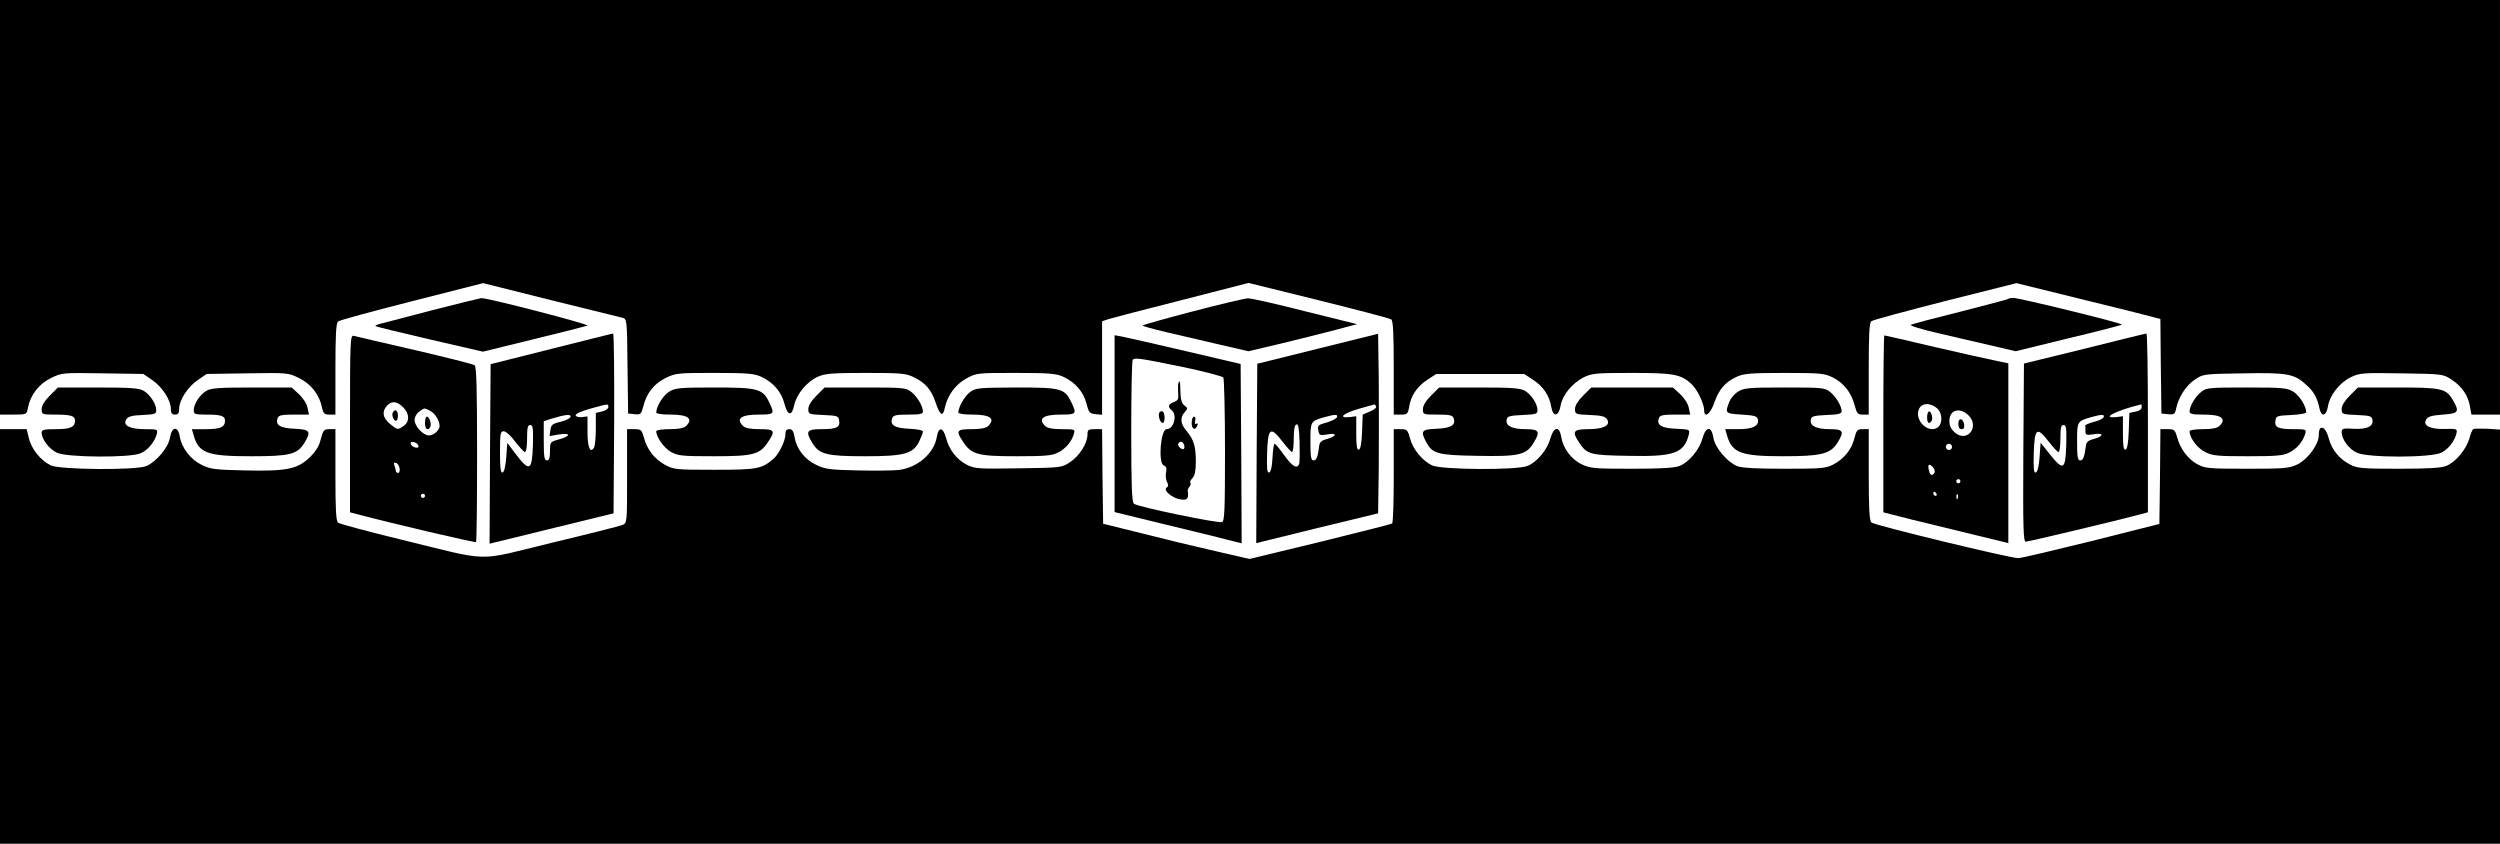 <?xml version="1.0" standalone="no"?>
<!DOCTYPE svg PUBLIC "-//W3C//DTD SVG 20010904//EN"
 "http://www.w3.org/TR/2001/REC-SVG-20010904/DTD/svg10.dtd">
<svg version="1.0" xmlns="http://www.w3.org/2000/svg"
 width="1200pt" height="405pt" viewBox="0 0 1200 405"
 preserveAspectRatio="xMidYMid meet">

<g transform="translate(0,405) scale(0.1,-0.1)"
fill="#000000" stroke="none">
<path d="M0 3055 l0 -995 64 0 c63 0 64 0 70 32 12 63 53 115 110 143 53 26
55 26 249 23 l195 -3 44 -30 c48 -34 88 -96 88 -137 0 -21 5 -28 20 -28 15 0
20 7 20 28 0 41 40 103 88 137 l44 30 195 3 c194 3 196 3 249 -23 57 -28 98
-80 110 -143 6 -27 11 -32 35 -32 l29 0 0 219 c0 163 3 221 13 228 6 6 166 49
354 97 l342 87 323 -81 c178 -44 333 -82 345 -85 22 -5 23 -7 25 -233 l3 -227
31 -3 c29 -3 32 0 42 38 15 62 51 108 106 135 48 24 58 25 235 25 160 0 192
-3 226 -19 56 -26 96 -72 110 -128 15 -59 36 -63 47 -8 11 52 60 112 112 136
35 16 68 19 230 19 170 0 194 -2 231 -20 57 -27 85 -60 106 -122 21 -63 35
-71 44 -26 13 61 51 112 103 141 49 27 52 27 238 27 163 0 195 -3 229 -19 56
-26 96 -72 110 -128 11 -43 15 -48 44 -51 l31 -3 0 225 0 224 33 11 c17 5 176
47 351 91 l319 82 336 -83 c185 -46 342 -87 349 -92 9 -7 12 -66 12 -233 l0
-224 34 0 c31 0 34 3 40 38 8 52 38 97 87 129 l43 28 211 0 211 0 43 -28 c49
-32 79 -77 87 -130 9 -51 36 -47 45 6 8 49 54 106 109 135 41 20 57 22 232 22
201 0 236 -6 287 -53 28 -26 60 -93 61 -125 0 -42 30 -20 49 36 22 63 52 98
106 123 34 16 67 19 229 19 171 0 194 -2 232 -21 52 -25 90 -72 106 -133 11
-41 15 -46 40 -46 l28 0 0 219 c0 163 3 221 12 229 7 6 167 49 355 97 l342 86
308 -76 c169 -41 324 -80 345 -86 l38 -10 2 -227 3 -227 32 -3 c28 -3 33 0 38
25 11 55 47 112 89 140 41 28 42 28 231 31 214 4 247 -2 304 -54 38 -34 53
-61 65 -116 9 -41 32 -35 40 10 8 54 56 115 109 141 43 21 57 22 245 19 198
-3 199 -3 241 -31 49 -32 79 -77 87 -129 l7 -38 68 0 69 0 0 995 0 995 -6000
0 -6000 0 0 -995z"/>
<path d="M2075 2561 c-121 -32 -233 -61 -249 -65 -15 -4 -26 -9 -24 -11 2 -3
119 -31 260 -64 l256 -59 244 60 c133 32 250 62 258 65 15 5 -481 134 -510
132 -8 -1 -114 -27 -235 -58z"/>
<path d="M5728 2556 c-131 -34 -240 -65 -243 -68 -3 -3 48 -17 112 -32 65 -15
180 -42 257 -60 l138 -32 157 37 c86 21 203 50 260 65 l105 28 -250 62 c-137
35 -260 63 -274 62 -14 0 -132 -28 -262 -62z"/>
<path d="M9639 2615 c-3 -2 -106 -30 -229 -61 -124 -31 -231 -59 -238 -63 -7
-4 51 -22 130 -40 79 -19 195 -45 258 -60 l115 -27 253 62 c139 33 255 63 257
66 6 6 -492 128 -521 128 -11 0 -23 -2 -25 -5z"/>
<path d="M2645 2375 l-290 -73 -3 -431 -2 -431 27 7 c16 4 150 36 298 73 l270
66 3 432 c1 237 -1 432 -5 431 -5 0 -138 -34 -298 -74z m275 -279 c0 -8 -13
-17 -30 -21 l-30 -7 0 -76 c0 -42 -4 -83 -9 -91 -18 -29 -31 2 -31 75 l0 75
-27 -3 c-14 -2 -28 2 -30 8 -2 7 26 20 69 32 90 25 88 25 88 8z m-182 -48 c-3
-7 -24 -17 -49 -23 -38 -9 -44 -15 -47 -39 l-4 -29 47 8 c58 8 54 -9 -5 -25
-39 -11 -40 -12 -40 -55 0 -33 -4 -45 -15 -45 -12 0 -15 17 -15 94 l0 94 33
11 c72 22 100 25 95 9z m-180 -135 c-4 -122 -16 -129 -79 -47 l-44 58 -5 -69
c-3 -42 -10 -70 -17 -73 -10 -3 -13 21 -13 97 0 90 2 101 18 101 10 0 35 -22
55 -50 21 -27 42 -50 47 -50 6 0 10 29 10 65 0 52 3 65 15 65 13 0 15 -15 13
-97z"/>
<path d="M6325 2376 l-290 -72 -3 -430 -2 -431 292 72 293 71 3 217 c1 119 1
313 0 431 l-3 214 -290 -72z m280 -276 c4 -6 -9 -17 -29 -25 l-35 -15 -3 -82
c-2 -54 -7 -83 -15 -86 -10 -3 -13 17 -13 78 l0 82 -31 -4 c-58 -6 -34 17 41
39 41 12 76 22 77 22 1 1 5 -4 8 -9z m-187 -52 c-3 -7 -25 -19 -50 -26 -41
-11 -45 -15 -40 -38 4 -24 7 -25 45 -19 48 9 43 -10 -6 -23 -24 -6 -33 -15
-35 -33 -6 -51 -13 -69 -27 -69 -12 0 -15 17 -15 89 0 98 0 99 65 118 54 15
67 15 63 1z m-182 -225 c-10 -26 -33 -12 -72 42 -21 30 -42 55 -46 55 -4 0 -8
-30 -10 -67 -2 -43 -8 -68 -16 -71 -10 -3 -12 18 -10 94 4 121 16 130 74 54
21 -27 42 -50 46 -50 4 0 8 29 8 64 0 43 4 66 13 69 9 3 13 -20 15 -86 1 -50
1 -96 -2 -104z"/>
<path d="M10005 2376 l-290 -71 -3 -428 c-2 -366 0 -427 12 -427 13 0 445 103
549 131 l37 10 0 429 c0 237 -3 430 -7 429 -5 0 -138 -33 -298 -73z m275 -281
c0 -9 -12 -18 -30 -21 l-29 -6 -3 -86 c-2 -57 -7 -87 -15 -90 -10 -3 -13 17
-13 78 l0 82 -31 -4 c-79 -8 -2 32 119 61 1 1 2 -6 2 -14z m-182 -47 c-3 -7
-24 -18 -47 -23 -23 -6 -42 -14 -42 -18 1 -4 1 -16 1 -27 0 -18 4 -20 42 -14
49 8 46 -11 -5 -24 -24 -6 -33 -15 -35 -33 -6 -51 -13 -69 -27 -69 -12 0 -15
17 -15 89 0 98 0 99 65 118 54 15 67 15 63 1z m-180 -135 c-4 -119 -14 -125
-79 -43 l-44 55 -5 -69 c-3 -44 -10 -71 -18 -74 -10 -3 -12 18 -10 94 4 120
15 128 72 54 21 -27 42 -50 47 -50 5 0 9 29 9 65 0 52 3 65 15 65 13 0 15 -15
13 -97z"/>
<path d="M1680 2017 l0 -426 38 -10 c148 -40 563 -137 567 -133 3 3 5 193 5
422 0 322 -3 420 -12 427 -7 5 -137 38 -288 73 -151 35 -283 65 -292 68 -17 4
-18 -21 -18 -421z m255 78 c31 -30 32 -69 3 -89 -29 -21 -31 -20 -67 10 -34
29 -39 58 -14 86 22 25 49 23 78 -7z m128 -16 c24 -11 47 -47 47 -74 0 -20
-28 -45 -51 -45 -28 0 -69 44 -69 74 0 14 9 31 22 40 27 19 22 19 51 5z m-55
-167 c3 -9 -2 -13 -14 -10 -9 1 -19 9 -22 16 -3 9 2 13 14 10 9 -1 19 -9 22
-16z m-90 -110 c2 -12 -1 -22 -7 -22 -6 0 -11 4 -11 9 0 5 -3 17 -7 27 -4 12
-2 15 8 12 8 -2 15 -14 17 -26z m122 -132 c0 -5 -4 -10 -10 -10 -5 0 -10 5
-10 10 0 6 5 10 10 10 6 0 10 -4 10 -10z"/>
<path d="M1886 2071 c-8 -12 3 -41 15 -41 5 0 9 11 9 25 0 25 -14 34 -24 16z"/>
<path d="M2040 2020 c0 -30 13 -40 25 -20 8 13 -4 50 -16 50 -5 0 -9 -13 -9
-30z"/>
<path d="M5350 2016 l0 -424 233 -57 c127 -31 265 -64 305 -75 l72 -18 -2 431
-3 430 -265 62 c-146 34 -282 65 -302 69 l-38 7 0 -425z m320 274 c107 -22
197 -46 202 -52 4 -7 8 -165 8 -351 0 -284 -2 -338 -14 -343 -19 -7 -405 73
-423 88 -10 8 -13 81 -13 348 0 185 3 340 7 343 11 11 32 8 233 -33z"/>
<path d="M5657 2213 c-3 -5 -3 -25 -2 -46 3 -33 0 -39 -21 -47 -28 -11 -30
-22 -9 -40 27 -23 9 -90 -25 -90 -29 0 -42 -163 -14 -174 12 -4 15 -14 11 -34
-3 -15 -1 -35 5 -46 7 -13 7 -21 -2 -26 -19 -12 25 -51 66 -57 33 -6 41 4 35
41 -1 4 3 14 9 20 5 7 7 16 4 19 -4 3 1 13 10 22 11 12 16 35 16 80 0 73 -10
105 -45 147 -29 34 -32 64 -8 90 15 17 15 19 -1 31 -13 10 -19 28 -20 65 -1
54 -2 57 -9 45z m26 -297 c3 -8 3 -17 0 -20 -9 -9 -34 15 -27 25 8 13 21 11
27 -5z"/>
<path d="M5565 2070 c-8 -13 3 -50 16 -50 12 0 12 47 0 55 -5 3 -12 1 -16 -5z"/>
<path d="M5720 2019 c0 -31 19 -37 28 -9 3 7 0 10 -6 6 -6 -4 -8 2 -5 14 3 11
0 20 -6 20 -6 0 -11 -14 -11 -31z"/>
<path d="M9040 2015 l0 -424 38 -10 c20 -6 155 -39 300 -74 l262 -64 0 432 0
431 -57 12 c-32 6 -165 36 -295 66 -131 31 -240 56 -243 56 -3 0 -5 -191 -5
-425z m259 74 c26 -24 26 -76 0 -92 -45 -28 -109 35 -89 87 12 33 56 35 89 5z
m148 -31 c58 -54 -3 -136 -64 -84 -18 16 -26 32 -26 55 0 53 48 68 90 29z
m-77 -153 c0 -8 -7 -15 -15 -15 -8 0 -15 7 -15 15 0 8 7 15 15 15 8 0 15 -7
15 -15z m-90 -100 c6 -8 9 -19 5 -25 -11 -17 -22 -11 -27 15 -6 28 3 32 22 10z
m130 -65 c0 -5 -4 -10 -10 -10 -5 0 -10 5 -10 10 0 6 5 10 10 10 6 0 10 -4 10
-10z m-115 -60 c3 -5 1 -10 -4 -10 -6 0 -11 5 -11 10 0 6 2 10 4 10 3 0 8 -4
11 -10z m102 -22 c-3 -8 -6 -5 -6 6 -1 11 2 17 5 13 3 -3 4 -12 1 -19z"/>
<path d="M9257 2074 c-10 -10 -9 -54 2 -54 5 0 11 6 14 13 6 16 -7 50 -16 41z"/>
<path d="M9400 2016 c0 -17 5 -26 16 -26 10 0 14 7 12 22 -5 32 -28 35 -28 4z"/>
<path d="M239 2151 c-25 -25 -39 -48 -39 -65 0 -25 2 -26 64 -26 76 0 96 -6
96 -29 0 -31 -22 -41 -92 -41 -58 0 -68 -3 -68 -17 0 -31 36 -79 73 -96 47
-23 349 -25 401 -3 35 14 69 55 79 94 5 21 2 22 -57 22 -73 0 -108 18 -90 47
9 14 26 19 78 21 59 3 66 5 66 23 0 30 -29 74 -60 93 -23 13 -60 16 -220 16
l-192 0 -39 -39z"/>
<path d="M989 2173 c-31 -19 -59 -63 -59 -92 0 -19 6 -21 59 -21 71 0 91 -6
91 -29 0 -31 -22 -41 -91 -41 l-68 0 9 -31 c24 -84 66 -99 276 -99 186 0 221
9 255 64 34 55 27 65 -47 68 -70 3 -94 18 -81 52 5 13 21 16 78 16 l72 0 -7
33 c-3 18 -21 46 -41 65 l-35 32 -192 0 c-161 0 -197 -3 -219 -17z"/>
<path d="M3212 2170 c-29 -18 -62 -71 -62 -100 0 -6 28 -10 68 -10 84 0 111
-19 76 -54 -11 -11 -35 -16 -80 -16 -35 0 -64 -4 -64 -10 0 -28 37 -80 70 -99
34 -19 53 -21 206 -21 190 0 221 8 261 69 36 54 32 61 -41 61 -45 0 -69 5 -80
16 -35 35 -8 54 76 54 75 0 77 3 51 57 -31 67 -54 73 -263 73 -168 0 -188 -2
-218 -20z"/>
<path d="M3919 2151 c-25 -25 -39 -48 -39 -64 0 -25 2 -26 73 -29 67 -3 72 -5
75 -27 5 -32 -12 -41 -85 -41 -71 0 -78 -10 -44 -66 33 -55 69 -64 253 -64
191 0 232 12 261 73 9 19 17 40 17 46 0 6 -28 11 -66 13 -70 3 -94 18 -81 52
5 13 21 16 77 16 57 0 70 3 70 15 0 26 -28 72 -56 94 -25 20 -39 21 -222 21
l-194 0 -39 -39z"/>
<path d="M4656 2168 c-26 -20 -56 -72 -56 -98 0 -6 28 -10 68 -10 84 0 111
-19 76 -54 -11 -11 -35 -16 -80 -16 -73 0 -77 -7 -41 -61 40 -61 71 -69 257
-69 137 0 171 3 199 18 36 18 65 52 76 90 6 21 4 22 -59 22 -45 0 -69 5 -80
16 -35 35 -8 54 76 54 74 0 77 3 52 56 -33 70 -49 74 -266 74 -181 -1 -195 -2
-222 -22z"/>
<path d="M6869 2151 c-25 -25 -39 -48 -39 -65 0 -26 1 -26 70 -26 56 0 72 -3
77 -16 13 -34 -11 -49 -81 -52 -72 -3 -78 -10 -52 -61 31 -59 54 -66 248 -69
198 -4 234 4 269 62 34 55 27 66 -39 66 -64 0 -96 16 -90 46 3 16 13 19 76 22
65 3 72 5 72 23 0 30 -29 74 -60 93 -23 13 -60 16 -220 16 l-192 0 -39 -39z"/>
<path d="M7599 2151 c-25 -25 -39 -48 -39 -64 0 -25 2 -26 71 -29 57 -2 74 -7
83 -21 18 -29 -17 -47 -91 -47 -71 0 -79 -11 -44 -63 38 -58 52 -62 235 -65
221 -5 269 12 292 101 6 26 5 26 -61 29 -71 3 -95 18 -82 52 5 13 21 16 78 16
l72 0 -7 33 c-3 18 -21 46 -41 65 l-35 32 -196 0 -196 0 -39 -39z"/>
<path d="M8344 2171 c-17 -10 -36 -32 -42 -47 -23 -58 -23 -59 58 -64 64 -4
75 -8 78 -24 6 -31 -26 -46 -94 -46 l-63 0 9 -31 c24 -83 67 -99 269 -99 184
0 227 11 261 65 34 55 28 65 -38 65 -64 0 -96 16 -90 46 3 16 13 19 76 22 56
2 72 6 72 18 0 25 -28 71 -56 93 -25 20 -39 21 -218 21 -169 0 -195 -2 -222
-19z"/>
<path d="M10566 2169 c-28 -22 -56 -68 -56 -94 0 -12 13 -15 68 -15 84 0 111
-19 76 -54 -11 -11 -35 -16 -80 -16 -35 0 -64 -4 -64 -10 0 -32 38 -82 75
-100 36 -18 62 -20 206 -20 136 0 170 3 198 18 36 18 65 52 76 90 6 21 4 22
-57 22 -74 0 -91 9 -86 41 3 22 8 24 76 27 39 2 72 7 72 13 0 29 -33 81 -62
99 -30 18 -50 20 -224 20 -179 0 -193 -1 -218 -21z"/>
<path d="M11279 2151 c-25 -25 -39 -48 -39 -64 0 -25 2 -26 73 -29 65 -3 72
-5 75 -25 4 -31 -29 -45 -94 -41 -48 3 -54 1 -54 -17 0 -33 35 -81 73 -98 52
-25 357 -25 407 1 34 17 65 59 72 96 3 17 -3 19 -57 17 -71 -2 -107 16 -89 46
8 14 28 19 80 23 76 5 81 13 47 71 -32 54 -54 59 -263 59 l-192 0 -39 -39z"/>
<path d="M11136 1993 c-3 -4 -6 -18 -6 -33 0 -43 -52 -114 -102 -139 -41 -19
-60 -21 -244 -21 -188 0 -201 2 -239 23 -45 26 -80 73 -95 129 -10 35 -14 38
-45 38 l-35 0 -2 -227 -3 -228 -325 -82 c-179 -44 -337 -82 -353 -82 -35 -1
-688 157 -704 171 -10 8 -13 66 -13 229 l0 219 -29 0 c-26 0 -30 -5 -40 -44
-13 -54 -51 -100 -102 -126 -34 -18 -59 -20 -234 -20 -141 0 -205 4 -228 13
-48 21 -106 90 -113 137 -9 57 -36 54 -52 -4 -14 -53 -64 -114 -109 -132 -23
-10 -87 -14 -230 -14 -180 0 -200 2 -240 21 -51 24 -91 78 -99 132 -9 54 -36
50 -52 -7 -14 -53 -64 -114 -109 -132 -50 -22 -413 -19 -459 2 -47 23 -92 77
-106 130 -11 41 -15 44 -45 44 l-33 0 0 -224 c0 -124 -3 -227 -8 -229 -4 -3
-159 -42 -345 -88 l-339 -82 -161 37 c-89 20 -247 58 -352 85 l-190 47 -3 227
-2 227 -35 0 c-31 0 -35 -3 -35 -25 0 -42 -38 -103 -82 -132 -41 -28 -42 -28
-249 -31 -193 -3 -210 -2 -248 17 -49 25 -85 72 -100 129 -14 52 -36 55 -44 6
-13 -80 -91 -148 -183 -160 -29 -3 -120 -4 -201 -2 -130 3 -154 6 -196 27 -55
26 -95 78 -103 134 -5 27 -11 37 -25 37 -14 0 -19 -7 -19 -25 0 -31 -31 -94
-56 -116 -57 -50 -79 -54 -284 -54 -189 0 -196 1 -240 25 -50 28 -85 74 -100
132 -10 35 -14 38 -45 38 l-35 0 0 -225 c0 -224 0 -225 -22 -235 -13 -5 -166
-44 -342 -86 -371 -90 -278 -92 -725 17 -156 38 -290 74 -298 80 -10 9 -13 59
-13 230 l0 219 -29 0 c-26 0 -30 -5 -41 -47 -8 -35 -24 -60 -55 -90 -58 -55
-111 -66 -313 -61 -139 3 -162 6 -203 26 -54 26 -97 82 -106 136 -8 52 -38 50
-47 -4 -7 -47 -65 -116 -113 -137 -50 -21 -413 -18 -459 3 -48 23 -92 77 -105
129 l-11 45 -64 0 -64 0 0 -995 0 -995 6000 0 6000 0 0 994 0 994 -61 4 c-34
1 -64 1 -68 -2 -4 -3 -13 -24 -19 -48 -16 -51 -65 -110 -109 -128 -23 -10 -86
-14 -228 -14 -175 0 -200 2 -234 20 -51 25 -89 72 -103 126 -11 41 -29 60 -42
47z"/>
</g>
</svg>
